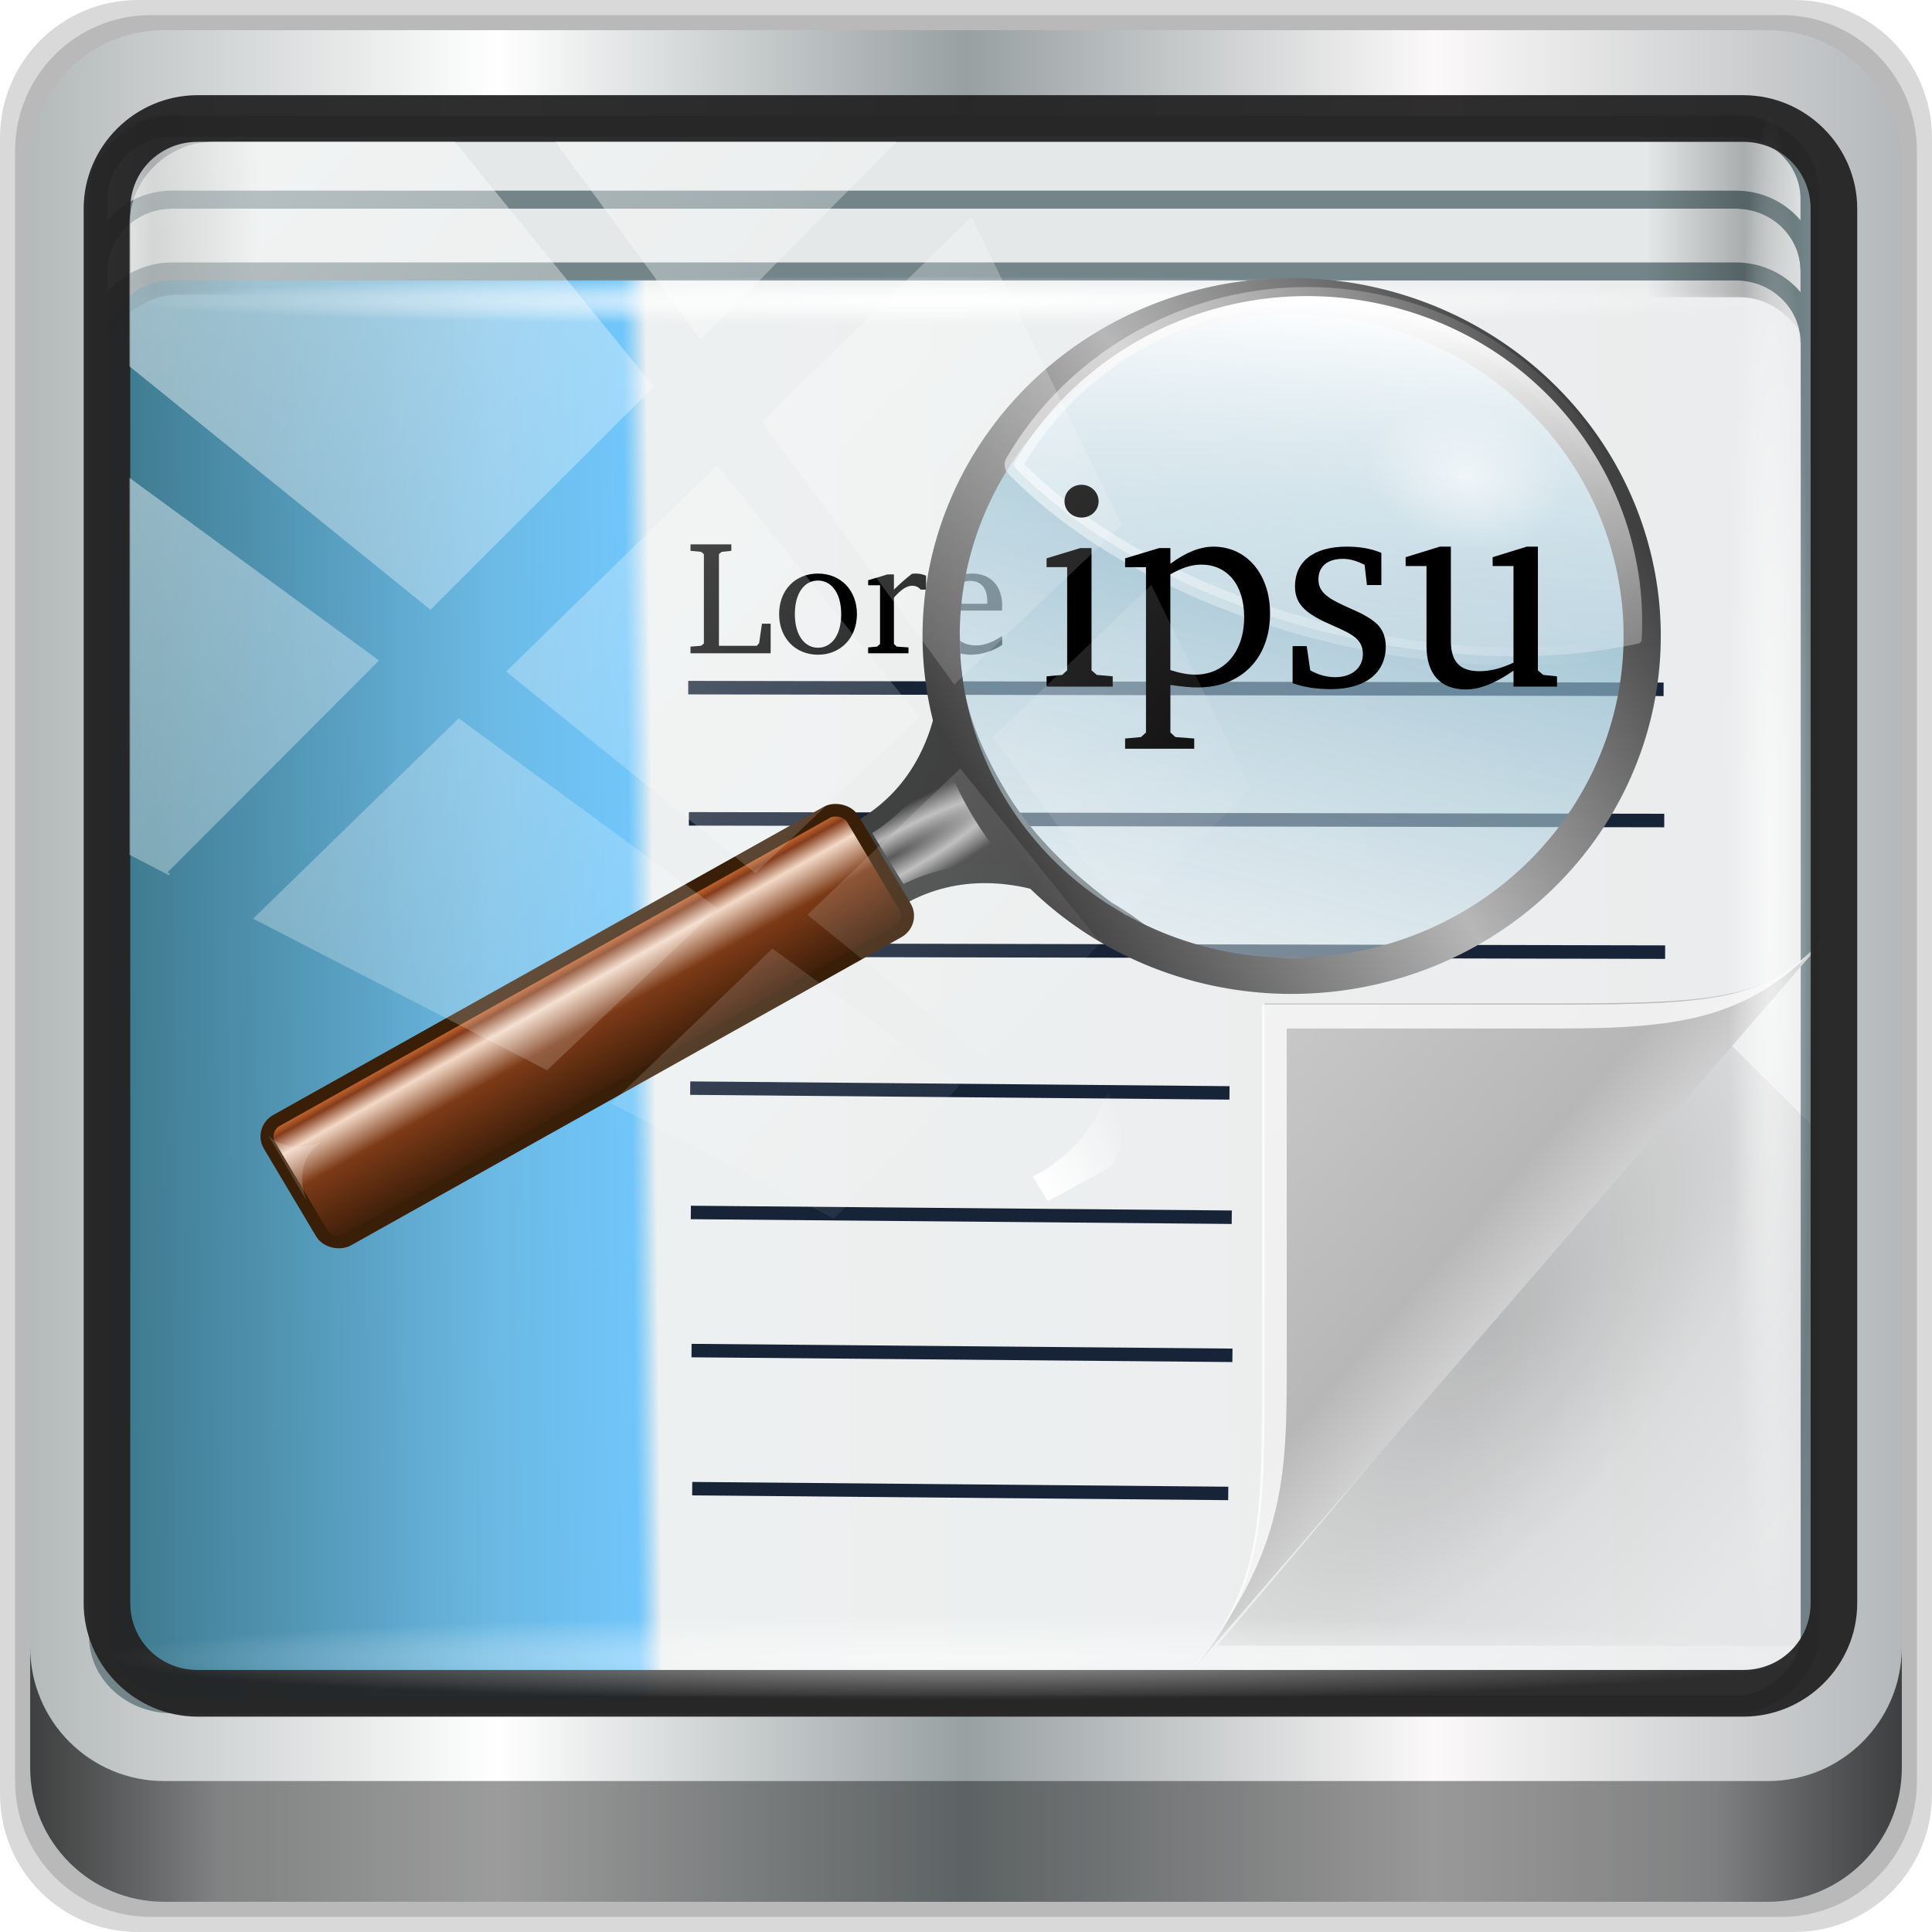 <?xml version="1.0" encoding="UTF-8" standalone="no"?>
<!-- Created with Inkscape (http://www.inkscape.org/) -->

<svg
   xmlns:dc="http://purl.org/dc/elements/1.1/"
   xmlns:cc="http://creativecommons.org/ns#"
   xmlns:rdf="http://www.w3.org/1999/02/22-rdf-syntax-ns#"
   xmlns:svg="http://www.w3.org/2000/svg"
   xmlns="http://www.w3.org/2000/svg"
   xmlns:xlink="http://www.w3.org/1999/xlink"
   xmlns:sodipodi="http://sodipodi.sourceforge.net/DTD/sodipodi-0.dtd"
   xmlns:inkscape="http://www.inkscape.org/namespaces/inkscape"
   width="96"
   height="96"
   viewBox="0 0 96 96"
   version="1.1"
   id="svg1072"
   inkscape:version="0.92.2 5c3e80d, 2017-08-06"
   sodipodi:docname="yagf.svg">
  <defs
     id="defs1066">
    <linearGradient
       y2="47"
       x2="90"
       y1="47"
       x1="6"
       gradientTransform="matrix(1.107,0,0,1.107,-4.994,-3.621)"
       gradientUnits="userSpaceOnUse"
       id="linearGradient4071"
       xlink:href="#linearGradient6139-0"
       inkscape:collect="always" />
    <linearGradient
       id="linearGradient6139-0">
      <stop
         style="stop-color:#b4b9ba;stop-opacity:1"
         offset="0"
         id="stop6141-2" />
      <stop
         id="stop6151-0"
         offset="0.25"
         style="stop-color:#ffffff;stop-opacity:1;" />
      <stop
         id="stop6147-1"
         offset="0.5"
         style="stop-color:#98a0a2;stop-opacity:1" />
      <stop
         style="stop-color:#fbf9f9;stop-opacity:1;"
         offset="0.75"
         id="stop6149-4" />
      <stop
         style="stop-color:#b4b8ba;stop-opacity:1"
         offset="1"
         id="stop6143-4" />
    </linearGradient>
    <linearGradient
       gradientUnits="userSpaceOnUse"
       y2="88.172"
       x2="94.5"
       y1="88.172"
       x1="1.5"
       id="linearGradient4129"
       xlink:href="#linearGradient3832-0-6-1-1"
       inkscape:collect="always"
       gradientTransform="translate(0.149,0.415)" />
    <linearGradient
       id="linearGradient3832-0-6-1-1">
      <stop
         id="stop3834-6-3-7-1"
         offset="0"
         style="stop-color:#000000;stop-opacity:1;" />
      <stop
         style="stop-color:#000000;stop-opacity:0.588;"
         offset="0.1"
         id="stop3872-2-4" />
      <stop
         id="stop3844-6-2-7-6"
         offset="0.9"
         style="stop-color:#000000;stop-opacity:0.588;" />
      <stop
         id="stop3836-5-0-2-9"
         offset="1"
         style="stop-color:#000000;stop-opacity:1;" />
    </linearGradient>
    <radialGradient
       r="43.199"
       fy="44.893"
       fx="13.948"
       cy="44.893"
       cx="13.948"
       gradientTransform="matrix(0.975,0,0,0.049,34.048,80.582)"
       gradientUnits="userSpaceOnUse"
       id="radialGradient7462"
       xlink:href="#linearGradient3737"
       inkscape:collect="always" />
    <linearGradient
       id="linearGradient3737">
      <stop
         id="stop3739"
         style="stop-color:#ffffff;stop-opacity:1"
         offset="0" />
      <stop
         id="stop3741"
         style="stop-color:#ffffff;stop-opacity:0"
         offset="1" />
    </linearGradient>
    <radialGradient
       r="43.199"
       fy="44.893"
       fx="13.948"
       cy="44.893"
       cx="13.948"
       gradientTransform="matrix(0.888,0,0,0.049,31.96,-90.317)"
       gradientUnits="userSpaceOnUse"
       id="radialGradient7464"
       xlink:href="#linearGradient3737"
       inkscape:collect="always" />
    <linearGradient
       y2="14.514"
       x2="50.528"
       y1="-28.642"
       x1="2.771"
       gradientUnits="userSpaceOnUse"
       id="linearGradient4767"
       xlink:href="#linearGradient3737"
       inkscape:collect="always" />
    <clipPath
       clipPathUnits="userSpaceOnUse"
       id="clipPath4156-4-1">
      <path
         style="opacity:0.6;fill:#ffffff;fill-opacity:1;stroke:none"
         d="m 27.046,-55.695 -14.214,13.321 h 0.061 l 15.653,21.771 10.231,-10.546 C 38.562,-32.302 27.468,-54.819 27.046,-55.695 Z M 9.647,-39.383 -5.241,-25.321 15.988,-7.806 26.372,-18.383 Z m 31.491,12.951 -9.741,9.714 8.945,12.458 7.781,-7.555 z m -49.84,4.379 -13.754,12.982 26.283,13.846 0.061,-0.062 -0.123,-0.062 L 13.599,-5.401 -8.702,-22.053 Z m 38.015,7.401 -9.803,9.775 11.579,9.559 7.628,-7.401 -8.669,-11.009 z m 20.187,5.674 -7.383,7.216 6.188,8.542 5.82,-6.137 z m -32.195,6.322 -9.557,9.498 13.662,7.185 7.934,-7.678 z m 23.312,2.374 -7.107,6.938 8.363,6.907 5.361,-5.674 -0.061,-0.092 -0.092,0.123 -6.464,-8.203 z m -8.73,8.542 -7.505,7.339 10.354,5.458 c 1.397,-1.321 5.675,-6.123 5.851,-6.322 z"
         id="path4158-0-8"
         inkscape:connector-curvature="0" />
    </clipPath>
    <radialGradient
       inkscape:collect="always"
       xlink:href="#linearGradient3737"
       id="radialGradient5867"
       gradientUnits="userSpaceOnUse"
       gradientTransform="matrix(1.035,0,0,0.057,3.985,117.734)"
       cx="13.948"
       cy="44.893"
       fx="13.948"
       fy="44.893"
       r="43.199" />
    <linearGradient
       inkscape:collect="always"
       xlink:href="#linearGradient3984-9-6"
       id="linearGradient5871"
       gradientUnits="userSpaceOnUse"
       gradientTransform="matrix(1,0,0,0.952,-29.066,-62.927)"
       spreadMethod="reflect"
       x1="93.398"
       y1="-18.925"
       x2="2.266"
       y2="-19.958" />
    <linearGradient
       x1="0.294"
       y1="33.426"
       x2="59.729"
       y2="33.101"
       id="linearGradient3984-9-6"
       gradientUnits="userSpaceOnUse">
      <stop
         id="stop3099-9-8"
         style="stop-color:#ebeced;stop-opacity:1;"
         offset="0" />
      <stop
         id="stop3875-8-5"
         style="stop-color:#edf0f0;stop-opacity:1"
         offset="0.675" />
      <stop
         id="stop3873-1-8"
         style="stop-color:#50bdff;stop-opacity:0.781"
         offset="0.689" />
      <stop
         id="stop3101-7-8"
         style="stop-color:#18627a;stop-opacity:0.784"
         offset="1" />
    </linearGradient>
    <linearGradient
       inkscape:collect="always"
       xlink:href="#linearGradient4160-1"
       id="linearGradient5875"
       gradientUnits="userSpaceOnUse"
       gradientTransform="matrix(1.011,0,0,0.824,-29.59,31.583)"
       x1="2.5"
       y1="11.141"
       x2="93.5"
       y2="11.141" />
    <linearGradient
       id="linearGradient4160-1">
      <stop
         id="stop4170-6"
         offset="0"
         style="stop-color:#000000;stop-opacity:0;" />
      <stop
         style="stop-color:#000000;stop-opacity:0.965;"
         offset="0.032"
         id="stop4186-6" />
      <stop
         style="stop-color:#000000;stop-opacity:0;"
         offset="0.094"
         id="stop4182-5" />
      <stop
         style="stop-color:#000000;stop-opacity:0;"
         offset="0.496"
         id="stop4180-0" />
      <stop
         style="stop-color:#000000;stop-opacity:0;"
         offset="0.905"
         id="stop4178-2" />
      <stop
         id="stop4184-0"
         offset="0.962"
         style="stop-color:#000000;stop-opacity:0.988;" />
      <stop
         id="stop4168-2"
         offset="1"
         style="stop-color:#000000;stop-opacity:0;" />
    </linearGradient>
    <radialGradient
       inkscape:collect="always"
       xlink:href="#linearGradient3737"
       id="radialGradient4210"
       cx="-48.732"
       cy="35.074"
       fx="-48.732"
       fy="35.074"
       r="29.024"
       gradientTransform="matrix(1.532,0,0,0.047,122.513,14.195)"
       gradientUnits="userSpaceOnUse" />
    <radialGradient
       inkscape:collect="always"
       xlink:href="#radialGradient3996-3-3"
       id="radialGradient3333-6"
       gradientUnits="userSpaceOnUse"
       gradientTransform="matrix(1.06,0.896,-2.027,2.521,121.303,-89.213)"
       cx="48.308"
       cy="47.141"
       r="14.161" />
    <radialGradient
       cx="48.308"
       cy="47.141"
       r="14.161"
       id="radialGradient3996-3-3"
       gradientUnits="userSpaceOnUse"
       gradientTransform="matrix(0.94,0.775,-1.798,2.18,88.131,-93.366)">
      <stop
         id="stop3954-3-6"
         style="stop-color:#000000;stop-opacity:0.223"
         offset="0" />
      <stop
         id="stop3958-3-6"
         style="stop-color:#000000;stop-opacity:0.068"
         offset="0.5" />
      <stop
         id="stop3956-4-0"
         style="stop-color:#000000;stop-opacity:0.024"
         offset="1" />
    </radialGradient>
    <linearGradient
       inkscape:collect="always"
       xlink:href="#linearGradient4280-6-9"
       id="linearGradient3341-2"
       gradientUnits="userSpaceOnUse"
       x1="48.992"
       y1="46.125"
       x2="37"
       y2="36"
       gradientTransform="matrix(1.324,0,0,1.324,15.706,7.136)" />
    <linearGradient
       x1="48.992"
       y1="46.125"
       x2="37"
       y2="36"
       id="linearGradient4280-6-9"
       gradientUnits="userSpaceOnUse">
      <stop
         id="stop4293-95-9"
         style="stop-color:#cfcfcf;stop-opacity:1"
         offset="0" />
      <stop
         id="stop4295-8-1"
         style="stop-color:#b7b7b7;stop-opacity:1"
         offset="0.21" />
      <stop
         id="stop4297-0-3"
         style="stop-color:#c9c9c9;stop-opacity:1"
         offset="1" />
    </linearGradient>
    <inkscape:path-effect
       is_visible="true"
       id="path-effect5924"
       effect="spiro" />
    <inkscape:path-effect
       effect="spiro"
       id="path-effect5932"
       is_visible="true" />
    <inkscape:path-effect
       is_visible="true"
       id="path-effect5944"
       effect="spiro" />
    <inkscape:path-effect
       effect="spiro"
       id="path-effect5946"
       is_visible="true" />
    <inkscape:path-effect
       is_visible="true"
       id="path-effect5948"
       effect="spiro" />
    <inkscape:path-effect
       effect="spiro"
       id="path-effect5954"
       is_visible="true" />
    <inkscape:path-effect
       is_visible="true"
       id="path-effect5956"
       effect="spiro" />
    <radialGradient
       inkscape:collect="always"
       xlink:href="#linearGradient3192-7"
       id="radialGradient4374-8"
       gradientUnits="userSpaceOnUse"
       gradientTransform="matrix(-0.053,-0.092,-0.538,0.311,99.6,22.779)"
       cx="63.938"
       cy="95.866"
       fx="63.938"
       fy="95.866"
       r="20.688" />
    <linearGradient
       id="linearGradient3192-7">
      <stop
         id="stop3194-9"
         style="stop-color:#404040;stop-opacity:1"
         offset="0" />
      <stop
         id="stop3200-2"
         style="stop-color:#b7b7b7;stop-opacity:1"
         offset="0.5" />
      <stop
         id="stop3196-2"
         style="stop-color:#404040;stop-opacity:1"
         offset="1" />
    </linearGradient>
    <linearGradient
       inkscape:collect="always"
       xlink:href="#linearGradient3553-8"
       id="linearGradient4376-7"
       gradientUnits="userSpaceOnUse"
       x1="40.113"
       y1="2.603"
       x2="40.113"
       y2="75.04"
       gradientTransform="matrix(-0.502,-0.135,-0.135,0.502,90.326,20.584)" />
    <linearGradient
       id="linearGradient3553-8">
      <stop
         id="stop3555-1"
         style="stop-color:#5496b4;stop-opacity:0.784"
         offset="0" />
      <stop
         id="stop3557-8"
         style="stop-color:#dfecf2;stop-opacity:0.502"
         offset="1" />
    </linearGradient>
    <linearGradient
       inkscape:collect="always"
       xlink:href="#linearGradient3192-7"
       id="linearGradient4378-3"
       gradientUnits="userSpaceOnUse"
       x1="12.75"
       y1="11.75"
       x2="63.25"
       y2="64"
       gradientTransform="matrix(-0.502,-0.135,-0.135,0.502,90.326,20.584)" />
    <linearGradient
       inkscape:collect="always"
       xlink:href="#linearGradient3737"
       id="linearGradient4380-9"
       gradientUnits="userSpaceOnUse"
       gradientTransform="matrix(-0.502,-0.135,-0.135,0.502,91.144,19.815)"
       x1="34.796"
       y1="2.413"
       x2="26.033"
       y2="49.633" />
    <linearGradient
       inkscape:collect="always"
       xlink:href="#linearGradient3737"
       id="linearGradient4382-2"
       gradientUnits="userSpaceOnUse"
       x1="124.344"
       y1="42.894"
       x2="10.007"
       y2="21.098"
       gradientTransform="matrix(-0.506,-0.136,-0.136,0.506,91.473,19.626)" />
    <radialGradient
       inkscape:collect="always"
       xlink:href="#linearGradient3737"
       id="radialGradient4384-6"
       gradientUnits="userSpaceOnUse"
       gradientTransform="matrix(-0.726,-0.195,-0.14,0.523,101.496,19.775)"
       cx="31.357"
       cy="22.818"
       fx="31.357"
       fy="22.818"
       r="7.357" />
    <linearGradient
       inkscape:collect="always"
       xlink:href="#linearGradient3363-9"
       id="linearGradient4388-2"
       gradientUnits="userSpaceOnUse"
       gradientTransform="matrix(0.51,0,0,0.51,-95.341,-59.711)"
       x1="72"
       y1="129.125"
       x2="55.941"
       y2="129.125" />
    <linearGradient
       id="linearGradient3363-9">
      <stop
         id="stop3373-9"
         style="stop-color:#492711;stop-opacity:1;"
         offset="0" />
      <stop
         offset="0.062"
         style="stop-color:#cc6b2e;stop-opacity:1;"
         id="stop4112-2" />
      <stop
         offset="0.125"
         style="stop-color:#853d1c;stop-opacity:1;"
         id="stop4110-4" />
      <stop
         offset="0.25"
         style="stop-color:#f3d9c7;stop-opacity:1;"
         id="stop4108-4" />
      <stop
         offset="0.5"
         style="stop-color:#7c3a17;stop-opacity:1;"
         id="stop4106-2" />
      <stop
         id="stop3367-9"
         style="stop-color:#351b08;stop-opacity:1;"
         offset="1" />
    </linearGradient>
    <linearGradient
       inkscape:collect="always"
       xlink:href="#linearGradient3737"
       id="linearGradient4390-0"
       gradientUnits="userSpaceOnUse"
       gradientTransform="matrix(-0.255,-0.442,-0.442,0.255,107.716,71.318)"
       x1="64.414"
       y1="87.406"
       x2="64.414"
       y2="75.818" />
    <filter
       style="color-interpolation-filters:sRGB"
       x="-0.094"
       y="-0.167"
       width="1.187"
       height="1.333"
       id="filter3439-0">
      <feGaussianBlur
         id="feGaussianBlur3441-6"
         stdDeviation="0.319" />
    </filter>
  </defs>
  <sodipodi:namedview
     id="base"
     pagecolor="#ffffff"
     bordercolor="#666666"
     borderopacity="1.0"
     inkscape:pageopacity="0.0"
     inkscape:pageshadow="2"
     inkscape:zoom="2.4336571"
     inkscape:cx="36.511031"
     inkscape:cy="43.581107"
     inkscape:document-units="px"
     inkscape:current-layer="g1145"
     showgrid="false"
     inkscape:showpageshadow="false"
     units="px"
     inkscape:lockguides="false"
     inkscape:window-width="1280"
     inkscape:window-height="972"
     inkscape:window-x="0"
     inkscape:window-y="23"
     inkscape:window-maximized="1"
     inkscape:snap-global="false" />
  <g
     inkscape:label="Livello 1"
     inkscape:groupmode="layer"
     id="layer1"
     transform="translate(0,-1026.52)">
    <g
       transform="translate(-0.149,1026.105)"
       style="display:inline"
       id="g2574">
      <path
         inkscape:connector-curvature="0"
         id="path3288"
         d="M 89.292,0.415 H 7.006 c -3.799,0 -6.857,3.058 -6.857,6.857 V 89.558 c 0,3.799 3.058,6.857 6.857,6.857 H 89.292 c 3.799,0 6.857,-3.058 6.857,-6.857 V 7.272 c 0,-3.799 -3.058,-6.857 -6.857,-6.857 z"
         style="display:inline;opacity:0.15;fill:#000000;fill-opacity:1;fill-rule:nonzero;stroke:none" />
      <path
         style="display:inline;opacity:0.15;fill:#000000;fill-opacity:1;fill-rule:nonzero;stroke:none"
         d="M 88.649,1.165 H 7.649 c -3.739,0 -6.75,3.01 -6.75,6.75 V 88.915 c 0,3.74 3.011,6.75 6.75,6.75 H 88.649 c 3.74,0 6.75,-3.01 6.75,-6.75 V 7.915 c 0,-3.739 -3.01,-6.75 -6.75,-6.75 z"
         id="path4085"
         inkscape:connector-curvature="0" />
      <path
         inkscape:connector-curvature="0"
         id="rect4251-1"
         d="M 88.006,1.915 H 8.292 c -3.68,0 -6.643,2.963 -6.643,6.643 V 88.272 c 0,3.68 2.963,6.643 6.643,6.643 H 88.006 c 3.68,0 6.643,-2.963 6.643,-6.643 V 8.558 c 0,-3.68 -2.963,-6.643 -6.643,-6.643 z"
         style="display:inline;fill:url(#linearGradient4071);fill-opacity:1;fill-rule:nonzero;stroke:none" />
      <g
         transform="matrix(0.924,0,0,0.896,3.201,1.168)"
         style="display:inline"
         id="g1145">
        <rect
           style="display:inline;opacity:0.55;fill:url(#radialGradient5867);fill-opacity:1;stroke:none"
           id="rect4131-3"
           width="89.456"
           height="4.956"
           x="-26.301"
           y="117.831"
           rx="0"
           ry="4.956"
           transform="translate(29.042,-28.287)" />
        <rect
           transform="matrix(1,0,0,-1,29.042,-28.287)"
           style="display:inline;opacity:1;fill:url(#linearGradient5871);fill-opacity:1;stroke:#738589;stroke-width:0.98;stroke-miterlimit:4;stroke-dasharray:none;stroke-opacity:1"
           id="rect4133"
           width="92.045"
           height="87.608"
           x="-27.065"
           y="-121.967"
           rx="3.959"
           ry="3.768" />
        <path
           style="font-style:normal;font-variant:normal;font-weight:normal;font-stretch:normal;font-size:medium;line-height:125%;font-family:'Bitstream Charter';-inkscape-font-specification:'Bitstream Charter';letter-spacing:0px;word-spacing:0px;fill:#000000;fill-opacity:1;stroke:none"
           inkscape:connector-curvature="0"
           id="path4639"
           d="m 33.829,35.387 h 4.311 v -1.638 h -0.468 l -0.153,1.08 -0.126,0.144 h -2.034 v -5.085 l 0.153,-0.126 0.513,-0.054 v -0.36 h -2.196 v 0.36 l 0.567,0.054 0.153,0.126 v 4.959 l -0.153,0.126 -0.567,0.045 v 0.369" />
        <path
           style="font-style:normal;font-variant:normal;font-weight:normal;font-stretch:normal;font-size:medium;line-height:125%;font-family:'Bitstream Charter';-inkscape-font-specification:'Bitstream Charter';letter-spacing:0px;word-spacing:0px;fill:#000000;fill-opacity:1;stroke:none"
           inkscape:connector-curvature="0"
           id="path4641"
           d="m 40.683,30.968 c -1.215,0 -2.088,0.909 -2.088,2.25 0,1.332 0.882,2.25 2.088,2.25 1.206,0 2.097,-0.918 2.097,-2.25 0,-1.332 -0.882,-2.25 -2.097,-2.25 m 0,0.387 c 0.729,0 1.251,0.702 1.251,1.863 0,1.17 -0.522,1.863 -1.251,1.863 -0.72,0 -1.242,-0.702 -1.242,-1.863 0,-1.17 0.513,-1.863 1.242,-1.863" />
        <path
           style="font-style:normal;font-variant:normal;font-weight:normal;font-stretch:normal;font-size:medium;line-height:125%;font-family:'Bitstream Charter';-inkscape-font-specification:'Bitstream Charter';letter-spacing:0px;word-spacing:0px;fill:#000000;fill-opacity:1;stroke:none"
           inkscape:connector-curvature="0"
           id="path4643"
           d="m 43.383,35.387 h 2.169 v -0.324 l -0.63,-0.045 -0.153,-0.144 v -2.574 c 0.369,-0.432 0.684,-0.657 0.981,-0.657 0.189,0 0.342,0.072 0.459,0.216 h 0.288 v -0.774 c -0.189,-0.081 -0.36,-0.117 -0.54,-0.117 -0.072,0 -0.153,0 -0.225,0.018 -0.324,0.261 -0.648,0.549 -0.963,0.873 v -0.846 h -0.342 l -1.044,0.324 v 0.279 h 0.639 v 3.258 l -0.162,0.144 -0.477,0.045 v 0.324" />
        <path
           style="font-style:normal;font-variant:normal;font-weight:normal;font-stretch:normal;font-size:medium;line-height:125%;font-family:'Bitstream Charter';-inkscape-font-specification:'Bitstream Charter';letter-spacing:0px;word-spacing:0px;fill:#000000;fill-opacity:1;stroke:none"
           inkscape:connector-curvature="0"
           id="path4645"
           d="m 50.59,34.433 c -0.513,0.342 -0.963,0.522 -1.413,0.522 -0.909,0 -1.512,-0.684 -1.512,-1.836 0,-0.027 0,-0.063 0,-0.099 h 2.916 c 0.009,-0.099 0.009,-0.189 0.009,-0.279 0,-1.107 -0.639,-1.773 -1.62,-1.773 -1.206,0 -2.079,0.927 -2.079,2.286 0,1.323 0.819,2.214 2.007,2.214 0.567,0 1.152,-0.18 1.692,-0.54 v -0.495 m -0.801,-1.791 h -2.079 c 0.054,-0.765 0.567,-1.269 1.143,-1.269 0.603,0 0.936,0.396 0.936,1.125 0,0.045 0,0.099 0,0.144" />
        <path
           id="path4060"
           d="m -23.094,38.517 c -2.193,0 -3.971,1.769 -3.971,3.953 v 3.984 c 0,-2.183 1.777,-3.953 3.971,-3.953 h 84.103 c 2.193,0 3.971,1.769 3.971,3.953 V 42.47 c 0,-2.183 -1.777,-3.953 -3.971,-3.953 z"
           style="display:inline;fill:#e4e8e8;fill-opacity:1;stroke:#738589;stroke-width:1;stroke-miterlimit:4;stroke-dasharray:none;stroke-opacity:1"
           inkscape:connector-curvature="0"
           transform="translate(29.042,-28.287)" />
        <path
           inkscape:connector-curvature="0"
           style="display:inline;fill:#e4e8e8;fill-opacity:1;stroke:#738589;stroke-width:1;stroke-miterlimit:4;stroke-dasharray:none;stroke-opacity:1"
           d="m -23.094,34.534 c -2.193,0 -3.971,1.769 -3.971,3.953 v 3.984 c 0,-2.183 1.777,-3.953 3.971,-3.953 h 84.103 c 2.193,0 3.971,1.769 3.971,3.953 v -3.984 c 0,-2.183 -1.777,-3.953 -3.971,-3.953 z"
           id="path4062"
           transform="translate(29.042,-28.287)" />
        <path
           style="display:inline;opacity:0.258;fill:url(#linearGradient5875);fill-opacity:1;stroke:none;stroke-width:0.906"
           d="m -23.11,33.797 c -2.193,0 -3.951,1.435 -3.951,3.218 v 10.71 c 0,-1.783 2.111,-3.942 4.304,-3.938 l 83.96,0.144 c 2.193,0.004 3.774,2.011 3.774,3.794 v -10.71 c 0,-1.783 -1.758,-3.218 -3.951,-3.218 z"
           id="rect4358"
           inkscape:connector-curvature="0"
           sodipodi:nodetypes="sscsscsss"
           transform="translate(29.042,-28.287)" />
        <path
           inkscape:connector-curvature="0"
           d="M 3.417,14.48 H 92.328 v 2.734 H 3.417 Z"
           id="path4253"
           style="fill:url(#radialGradient4210);fill-opacity:1;fill-rule:nonzero;stroke-width:1.439" />
        <path
           inkscape:connector-curvature="0"
           d="m 89.581,56.896 4.511,4.625 V 90.426 H 62.154 Z"
           id="path3934"
           style="fill:url(#radialGradient3333-6);fill-rule:nonzero;stroke-width:1.324" />
        <path
           inkscape:connector-curvature="0"
           d="M 60.728,91.882 95.156,50.833 c -3.083,3.676 -5.775,3.972 -14.566,3.972 H 64.7 v 19.862 c 0,8.798 0.059,12.408 -3.972,17.214 z"
           id="path4278"
           style="fill:url(#linearGradient3341-2);fill-rule:nonzero;stroke-width:1.324" />
        <path
           d="m 95.024,50.9 c -3.083,3.676 -5.775,3.972 -14.566,3.972 H 64.568 V 74.735 c 0,8.798 0.059,12.408 -3.972,17.214 5.297,-6.621 5.297,-11.066 5.297,-17.214 V 56.197 h 14.566 c 6.621,0 10.648,-0.506 14.566,-5.297 z"
           id="path4282"
           style="fill:#ffffff;fill-opacity:0.771;fill-rule:nonzero;stroke-width:1.324"
           inkscape:connector-curvature="0" />
        <path
           sodipodi:nodetypes="cc"
           inkscape:connector-curvature="0"
           inkscape:original-d="m 33.706584,37.293889 c 52.485323,-0.0042 0.14298,-9.1e-4 52.451649,0.093"
           inkscape:path-effect="#path-effect5924"
           id="path5922"
           d="m 33.707,37.294 52.452,0.093"
           style="fill:none;stroke:#172438;stroke-width:0.749;stroke-linecap:butt;stroke-linejoin:miter;stroke-miterlimit:4;stroke-dasharray:none;stroke-opacity:1" />
        <path
           style="fill:none;stroke:#172438;stroke-width:0.749;stroke-linecap:butt;stroke-linejoin:miter;stroke-miterlimit:4;stroke-dasharray:none;stroke-opacity:1"
           d="m 33.742,44.571 52.452,0.093"
           id="path5926"
           inkscape:path-effect="#path-effect5932"
           inkscape:original-d="m 33.742095,44.570522 c 52.485324,-0.0042 0.142981,-9.1e-4 52.451649,0.093"
           inkscape:connector-curvature="0"
           sodipodi:nodetypes="cc" />
        <path
           sodipodi:nodetypes="cc"
           inkscape:connector-curvature="0"
           inkscape:original-d="m 33.847802,66.399475 c 29.106307,0.160694 0.0793,-5.16e-4 29.087864,0.263728"
           inkscape:path-effect="#path-effect5944"
           id="path5938"
           d="m 33.848,66.399 29.088,0.264"
           style="fill:none;stroke:#172438;stroke-width:0.747;stroke-linecap:butt;stroke-linejoin:miter;stroke-miterlimit:4;stroke-dasharray:none;stroke-opacity:1" />
        <path
           style="fill:none;stroke:#172438;stroke-width:0.747;stroke-linecap:butt;stroke-linejoin:miter;stroke-miterlimit:4;stroke-dasharray:none;stroke-opacity:1"
           d="M 33.885,74.058 62.973,74.322"
           id="path5940"
           inkscape:path-effect="#path-effect5946"
           inkscape:original-d="m 33.885176,74.057924 c 29.106309,0.160696 0.0793,-5.15e-4 29.087864,0.263729"
           inkscape:connector-curvature="0"
           sodipodi:nodetypes="cc" />
        <path
           sodipodi:nodetypes="cc"
           inkscape:connector-curvature="0"
           inkscape:original-d="m 33.921924,81.715656 c 28.844672,0.16157 0.07859,-5.18e-4 28.826395,0.265164"
           inkscape:path-effect="#path-effect5948"
           id="path5942"
           d="M 33.922,81.716 62.748,81.981"
           style="fill:none;stroke:#172438;stroke-width:0.746;stroke-linecap:butt;stroke-linejoin:miter;stroke-miterlimit:4;stroke-dasharray:none;stroke-opacity:1" />
        <path
           style="fill:none;stroke:#172438;stroke-width:0.749;stroke-linecap:butt;stroke-linejoin:miter;stroke-miterlimit:4;stroke-dasharray:none;stroke-opacity:1"
           d="m 33.778,51.847 52.464,0.115"
           id="path5950"
           inkscape:path-effect="#path-effect5954"
           inkscape:original-d="m 33.777607,51.847154 c 52.497926,0.01292 0.143021,-9.11e-4 52.464267,0.115312"
           inkscape:connector-curvature="0"
           sodipodi:nodetypes="cc" />
        <path
           sodipodi:nodetypes="cc"
           inkscape:connector-curvature="0"
           inkscape:original-d="m 33.813946,59.504421 c 29.019096,0.160986 0.07906,-5.15e-4 29.000707,0.264207"
           inkscape:path-effect="#path-effect5956"
           id="path5952"
           d="m 33.814,59.504 29.001,0.264"
           style="fill:none;stroke:#172438;stroke-width:0.746;stroke-linecap:butt;stroke-linejoin:miter;stroke-miterlimit:4;stroke-dasharray:none;stroke-opacity:1" />
        <path
           style="display:inline;fill:url(#radialGradient4374-8);fill-opacity:1;fill-rule:evenodd;stroke:#404141;stroke-width:1px;stroke-linecap:butt;stroke-linejoin:miter;stroke-opacity:1"
           id="path3310"
           inkscape:connector-curvature="0"
           d="m 57.964,50.856 c 0,0 -6.566,-5.633 -12.862,-1.999 l -2.191,-3.668 c 6.359,-3.671 4.755,-12.169 4.755,-12.169 0.23,3.549 0.074,5.74 2.703,10.293 2.645,4.581 7.595,7.543 7.595,7.543 z" />
        <path
           inkscape:connector-curvature="0"
           style="display:inline;fill:url(#linearGradient4376-7);fill-opacity:1;stroke:url(#linearGradient4378-3);stroke-width:2;stroke-linecap:butt;stroke-linejoin:miter;stroke-miterlimit:4;stroke-dasharray:none;stroke-opacity:1"
           id="path2420"
           d="M 47.95,29.551 A 18.85,18.849 14.996 1 0 84.366,39.308 18.85,18.849 14.996 1 0 47.95,29.551 Z" />
        <path
           d="m 71.657,16.197 c 8.403,2.252 13.772,10.079 13.324,18.426 a 0.233,0.233 14.999 0 1 -0.178,0.223 C 80.07,35.936 73.978,35.825 67.601,34.116 60.556,32.229 54.774,28.813 51.284,25.086 a 0.233,0.233 14.999 0 1 -0.027,-0.278 c 3.951,-7.018 12.253,-10.793 20.399,-8.611 z"
           id="path3262"
           style="display:inline;fill:url(#linearGradient4380-9);fill-opacity:1;stroke:url(#linearGradient4382-2);stroke-width:1;stroke-linecap:butt;stroke-linejoin:miter;stroke-miterlimit:4;stroke-dasharray:none;stroke-opacity:1"
           inkscape:connector-curvature="0" />
        <path
           d="M 70.182,24.185 A 5.531,3.987 15 1 0 80.867,27.049 5.531,3.987 15 1 0 70.182,24.185 Z"
           id="path3278"
           style="display:inline;opacity:0.6;fill:url(#radialGradient4384-6);fill-opacity:1;stroke:none;stroke-width:0.752"
           inkscape:connector-curvature="0" />
        <rect
           style="display:inline;fill:url(#linearGradient4388-2);fill-opacity:1;stroke:#391f08;stroke-width:0.7;stroke-linecap:butt;stroke-linejoin:miter;stroke-miterlimit:4;stroke-dasharray:none;stroke-opacity:1"
           id="rect3361"
           transform="matrix(-0.5,-0.866,-0.866,0.5,0,0)"
           y="-14.566"
           x="-66.52"
           ry="1.02"
           rx="1.02"
           height="36.218"
           width="7.652" />
        <path
           style="display:inline;fill:url(#linearGradient4390-0);fill-opacity:1;fill-rule:evenodd;stroke:none;stroke-width:0.525"
           id="path3413"
           inkscape:connector-curvature="0"
           d="m 53.046,65.772 3.441,-1.935 c 0,0 1.23,-1.753 -0.21,-4.201 -1.125,3.487 -4.042,4.763 -4.042,4.763 z" />
        <path
           style="display:inline;opacity:0.4;fill:#ffffff;fill-opacity:1;fill-rule:evenodd;stroke:none;filter:url(#filter3439-0)"
           id="path3443"
           transform="matrix(-0.255,-0.442,0.442,-0.255,-10.28,116.024)"
           inkscape:connector-curvature="0"
           d="m 62.358,89.065 8.176,0.044 c 0,0 -2.903,0.516 -3.403,4.552 -0.354,-4.066 -4.773,-4.596 -4.773,-4.596 z" />
        <path
           style="font-style:normal;font-variant:normal;font-weight:normal;font-stretch:normal;font-size:medium;line-height:125%;font-family:'Bitstream Charter';-inkscape-font-specification:'Bitstream Charter';letter-spacing:0px;word-spacing:0px;fill:#000000;fill-opacity:1;stroke:none"
           d="m 54.859,26.044 c -0.506,0 -0.917,0.395 -0.917,0.917 0,0.506 0.411,0.901 0.917,0.901 0.506,0 0.917,-0.395 0.917,-0.901 0,-0.506 -0.411,-0.917 -0.917,-0.917 m -0.063,3.509 -1.818,0.569 v 0.49 h 1.107 v 5.723 l -0.269,0.253 -0.838,0.079 v 0.569 h 3.557 v -0.569 l -0.854,-0.079 -0.285,-0.253 v -6.782 h -0.601"
           id="path4649"
           inkscape:connector-curvature="0" />
        <path
           style="font-style:normal;font-variant:normal;font-weight:normal;font-stretch:normal;font-size:medium;line-height:125%;font-family:'Bitstream Charter';-inkscape-font-specification:'Bitstream Charter';letter-spacing:0px;word-spacing:0px;fill:#000000;fill-opacity:1;stroke:none"
           d="m 57.203,40.683 h 3.715 v -0.569 l -1.012,-0.079 -0.269,-0.253 v -2.64 c 0.585,0.095 1.075,0.142 1.47,0.142 2.34,0 3.889,-1.612 3.889,-4.11 0,-2.213 -1.296,-3.699 -3.035,-3.699 -0.743,0 -1.486,0.316 -2.324,0.948 v -0.869 h -0.601 l -1.834,0.569 v 0.49 h 1.122 v 9.169 l -0.269,0.253 -0.854,0.079 v 0.569 m 2.434,-4.363 V 31.008 c 0.601,-0.348 1.122,-0.537 1.66,-0.537 1.375,0 2.308,1.091 2.308,2.909 0,1.944 -1.075,3.193 -2.624,3.193 -0.379,0 -0.822,-0.079 -1.344,-0.253"
           id="path4651"
           inkscape:connector-curvature="0" />
        <path
           style="font-style:normal;font-variant:normal;font-weight:normal;font-stretch:normal;font-size:medium;line-height:125%;font-family:'Bitstream Charter';-inkscape-font-specification:'Bitstream Charter';letter-spacing:0px;word-spacing:0px;fill:#000000;fill-opacity:1;stroke:none"
           d="m 70.984,29.822 c -0.537,-0.237 -1.154,-0.348 -1.85,-0.348 -1.802,0 -2.798,0.822 -2.798,2.213 0,1.059 0.696,1.565 2.039,2.166 1.043,0.474 1.612,0.759 1.612,1.581 0,0.743 -0.569,1.28 -1.486,1.28 -0.458,0 -0.901,-0.126 -1.344,-0.379 l -0.19,-1.344 h -0.759 v 2.055 c 0.553,0.206 1.249,0.332 2.055,0.332 1.865,0 2.956,-0.901 2.956,-2.371 0,-0.585 -0.221,-1.059 -0.601,-1.36 -0.522,-0.427 -1.122,-0.648 -1.676,-0.917 -0.885,-0.427 -1.344,-0.759 -1.344,-1.439 0,-0.711 0.474,-1.138 1.312,-1.138 0.379,0 0.759,0.111 1.17,0.332 l 0.126,1.122 h 0.775 v -1.786"
           id="path4653"
           inkscape:connector-curvature="0" />
        <path
           style="font-style:normal;font-variant:normal;font-weight:normal;font-stretch:normal;font-size:medium;line-height:125%;font-family:'Bitstream Charter';-inkscape-font-specification:'Bitstream Charter';letter-spacing:0px;word-spacing:0px;fill:#000000;fill-opacity:1;stroke:none"
           d="m 74.121,29.475 -1.834,0.585 v 0.49 h 1.122 v 4.426 c 0,1.581 0.759,2.419 2.118,2.419 0.775,0 1.612,-0.364 2.561,-1.043 v 0.885 h 2.34 v -0.569 l -0.743,-0.079 -0.285,-0.253 v -6.861 h -0.601 l -1.834,0.585 v 0.49 h 1.122 v 5.359 c -0.648,0.316 -1.249,0.474 -1.834,0.474 -1.059,0 -1.533,-0.537 -1.533,-1.676 v -5.233 h -0.601"
           id="path4655"
           inkscape:connector-curvature="0" />
      </g>
      <path
         style="color:#000000;font-style:normal;font-variant:normal;font-weight:normal;font-stretch:normal;font-size:medium;line-height:normal;font-family:Sans;-inkscape-font-specification:Sans;text-indent:0;text-align:start;text-decoration:none;text-decoration-line:none;letter-spacing:normal;word-spacing:normal;text-transform:none;writing-mode:lr-tb;direction:ltr;baseline-shift:baseline;text-anchor:start;display:inline;overflow:visible;visibility:visible;fill:#222121;fill-opacity:0.94;stroke:none;stroke-width:2.376;marker:none;enable-background:accumulate"
         d="m 9.974,5.144 c -3.117,0 -5.668,2.54 -5.668,5.646 v 69.278 c 0,3.106 2.551,5.646 5.668,5.646 H 86.766 c 3.117,0 5.668,-2.54 5.668,-5.646 V 10.79 c 0,-3.106 -2.551,-5.646 -5.668,-5.646 z m 0,2.319 H 86.766 c 1.888,0 3.352,1.48 3.352,3.327 v 69.278 c 0,1.846 -1.464,3.327 -3.352,3.327 H 9.974 c -1.888,0 -3.352,-1.48 -3.352,-3.327 V 10.79 c 0,-1.846 1.464,-3.327 3.352,-3.327 z"
         id="path4989"
         inkscape:connector-curvature="0" />
      <path
         id="path4118"
         d="m 1.649,82.259 v 6 c 0,3.68 2.976,6.656 6.656,6.656 H 87.993 c 3.68,0 6.656,-2.976 6.656,-6.656 v -6 c 0,3.68 -2.976,6.656 -6.656,6.656 H 8.305 c -3.68,0 -6.656,-2.976 -6.656,-6.656 z"
         style="display:inline;opacity:0.658;fill:url(#linearGradient4129);fill-opacity:1;fill-rule:nonzero;stroke:none"
         inkscape:connector-curvature="0" />
      <rect
         ry="4.25"
         rx="0"
         y="80.665"
         x="5.524"
         height="4.25"
         width="84.25"
         id="rect4131"
         style="opacity:0.55;fill:url(#radialGradient7462);fill-opacity:1;stroke:none" />
      <rect
         transform="rotate(90)"
         style="opacity:0.669;fill:url(#radialGradient7464);fill-opacity:1;stroke:none"
         id="rect4141"
         width="76.75"
         height="4.25"
         x="5.975"
         y="-90.234"
         rx="0"
         ry="4.25" />
      <rect
         clip-path="url(#clipPath4156-4-1)"
         ry="3.957"
         rx="3.957"
         y="-30"
         x="2"
         height="69.024"
         width="75.966"
         id="rect4146"
         style="opacity:0.508;fill:url(#linearGradient4767);fill-opacity:1;stroke:none"
         transform="matrix(1.069,0,0,1.048,4.444,38.894)" />
    </g>
  </g>
</svg>
